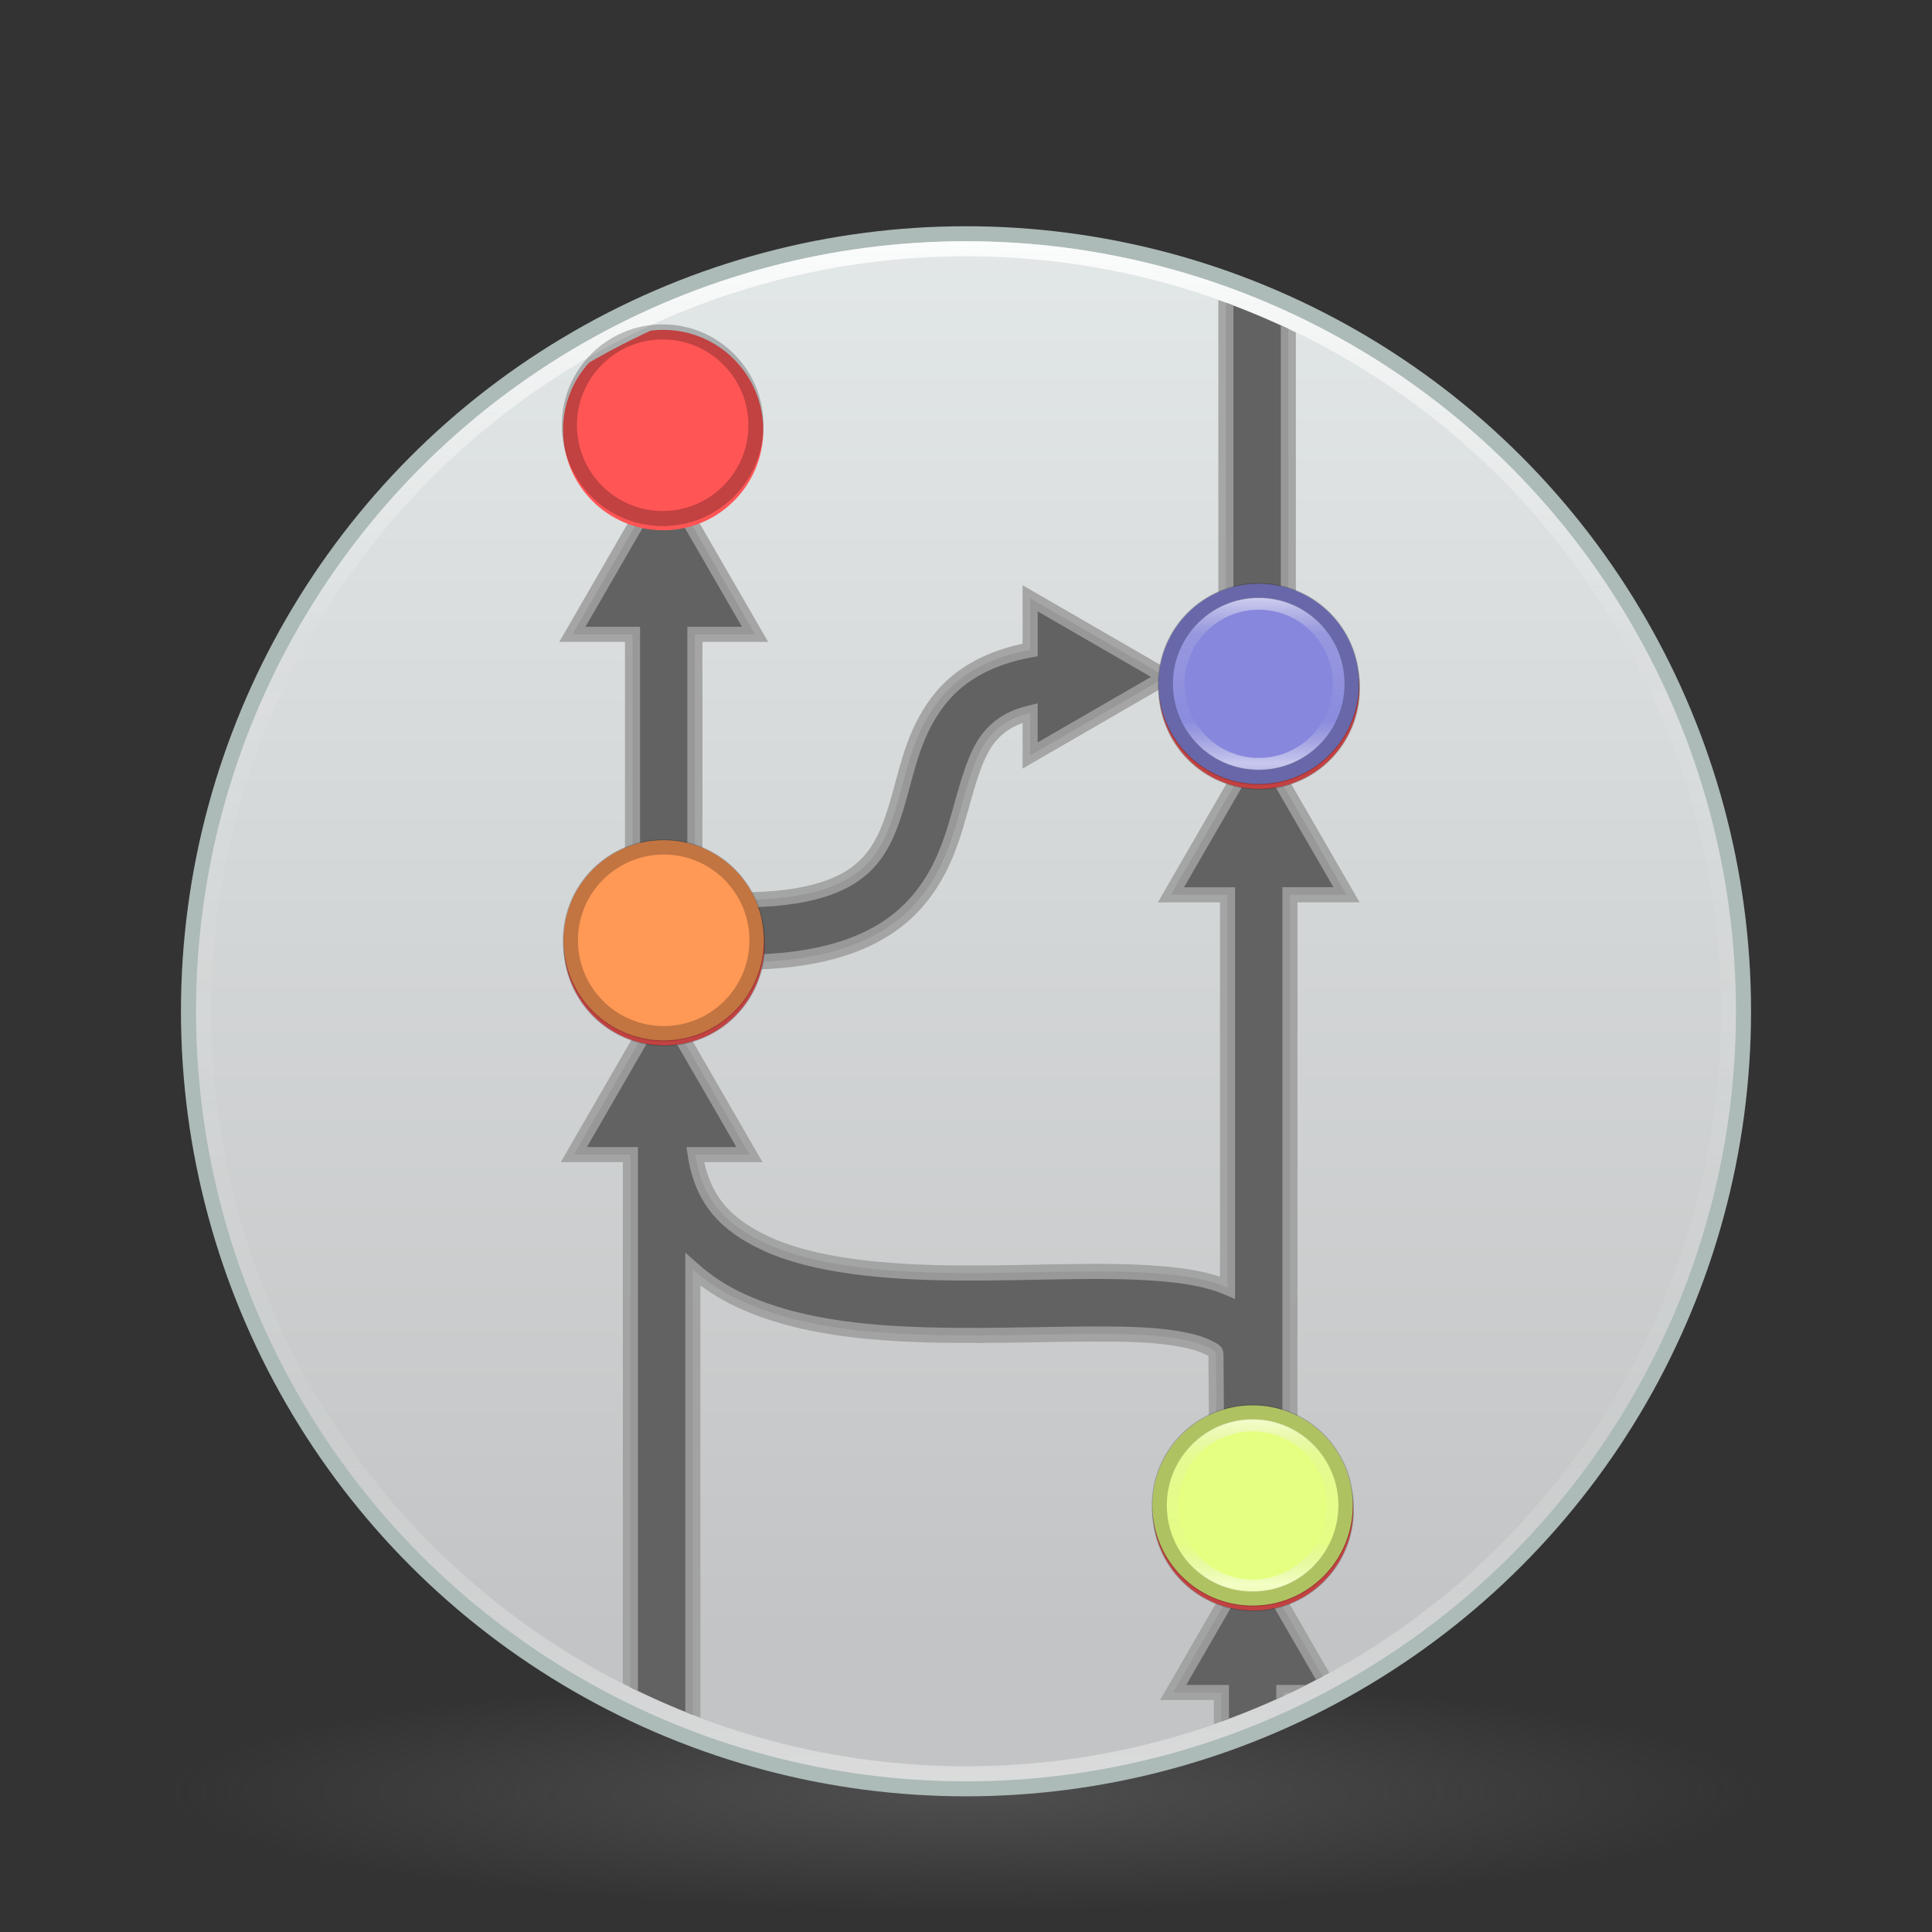 <?xml version="1.0" encoding="UTF-8" standalone="no"?>
<!-- Created with Inkscape (http://www.inkscape.org/) -->

<svg
   xmlns:dc="http://purl.org/dc/elements/1.1/"
   xmlns:cc="http://creativecommons.org/ns#"
   xmlns:rdf="http://www.w3.org/1999/02/22-rdf-syntax-ns#"
   xmlns:svg="http://www.w3.org/2000/svg"
   xmlns="http://www.w3.org/2000/svg"
   xmlns:xlink="http://www.w3.org/1999/xlink"
   xmlns:sodipodi="http://sodipodi.sourceforge.net/DTD/sodipodi-0.dtd"
   xmlns:inkscape="http://www.inkscape.org/namespaces/inkscape"
   width="128"
   height="128"
   id="svg2"
   version="1.1"
   inkscape:version="0.92.1 r15371"
   sodipodi:docname="icon.svg">
  <rect width="100%" height="100%" fill="#333333" stroke="none"/>
  <defs
     id="defs4">
    <linearGradient
       inkscape:collect="always"
       id="linearGradient5513">
      <stop
         style="stop-color:#ffffff;stop-opacity:0.54"
         offset="0"
         id="stop5505" />
      <stop
         id="stop5507"
         offset="0.25"
         style="stop-color:#dedede;stop-opacity:0.051" />
      <stop
         style="stop-color:#e6e6e6;stop-opacity:0.176"
         offset="0.75"
         id="stop5509" />
      <stop
         style="stop-color:#ffffff;stop-opacity:0.7"
         offset="1"
         id="stop5511" />
    </linearGradient>
    <linearGradient
       inkscape:collect="always"
       id="linearGradient5451">
      <stop
         style="stop-color:#626262;stop-opacity:1;"
         offset="0"
         id="stop5447" />
      <stop
         style="stop-color:#626262;stop-opacity:0;"
         offset="1"
         id="stop5449" />
    </linearGradient>
    <linearGradient
       id="linearGradient4643"
       inkscape:collect="always">
      <stop
         id="stop4635"
         offset="0"
         style="stop-color:#cfcccc;stop-opacity:1" />
      <stop
         style="stop-color:#dedede;stop-opacity:0.051"
         offset="0.25"
         id="stop4637" />
      <stop
         id="stop4639"
         offset="0.75"
         style="stop-color:#e6e6e6;stop-opacity:0.176" />
      <stop
         id="stop4641"
         offset="1"
         style="stop-color:#ffffff;stop-opacity:1" />
    </linearGradient>
    <linearGradient
       inkscape:collect="always"
       id="linearGradient4592">
      <stop
         style="stop-color:#ffffff;stop-opacity:0.43"
         offset="0"
         id="stop4588" />
      <stop
         id="stop4596"
         offset="0.25"
         style="stop-color:#e9ecec;stop-opacity:0.1" />
      <stop
         style="stop-color:#f4f5f5;stop-opacity:0.065"
         offset="0.75"
         id="stop4598" />
      <stop
         style="stop-color:#ffffff;stop-opacity:0.87"
         offset="1"
         id="stop4590" />
    </linearGradient>
    <linearGradient
       id="linearGradient5949">
      <stop
         style="stop-color:#c3c4c5;stop-opacity:1"
         offset="0"
         id="stop5951" />
      <stop
         style="stop-color:#e3e8e8;stop-opacity:1"
         offset="1"
         id="stop5953" />
    </linearGradient>
    <marker
       inkscape:stockid="TriangleOutM"
       orient="auto"
       refY="0"
       refX="0"
       id="TriangleOutM"
       style="overflow:visible">
      <path
         id="path4092"
         d="M 2.462,0 -1.229,2.133 v -4.267 z"
         style="fill-rule:evenodd;stroke:#000000;stroke-width:0.427pt"
         inkscape:connector-curvature="0" />
    </marker>
    <marker
       inkscape:stockid="TriangleOutS"
       orient="auto"
       refY="0"
       refX="0"
       id="TriangleOutS"
       style="overflow:visible">
      <path
         id="path4095"
         d="M 1.231,0 -0.614,1.067 v -2.133 z"
         style="fill-rule:evenodd;stroke:#000000;stroke-width:0.213pt"
         inkscape:connector-curvature="0" />
    </marker>
    <marker
       inkscape:stockid="Arrow2Send"
       orient="auto"
       refY="0"
       refX="0"
       id="Arrow2Send"
       style="overflow:visible">
      <path
         id="path3980"
         style="fill-rule:evenodd;stroke-width:0.2;stroke-linejoin:round"
         d="m -2.054,-1.291 3.496,1.286 -3.496,1.286 c 0.559,-0.759 0.555,-1.798 2e-7,-2.571 z"
         inkscape:connector-curvature="0" />
    </marker>
    <marker
       inkscape:stockid="Arrow1Send"
       orient="auto"
       refY="0"
       refX="0"
       id="Arrow1Send"
       style="overflow:visible">
      <path
         id="path3962"
         d="M -1.28,0 -2.347,1.067 1.387,0 -2.347,-1.067 Z"
         style="fill-rule:evenodd;stroke:#000000;stroke-width:0.213pt"
         inkscape:connector-curvature="0" />
    </marker>
    <marker
       inkscape:stockid="Arrow1Lend"
       orient="auto"
       refY="0"
       refX="0"
       id="Arrow1Lend"
       style="overflow:visible">
      <path
         id="path3950"
         d="M -10.667,0 -14.933,4.267 0,0 -14.933,-4.267 Z"
         style="fill-rule:evenodd;stroke:#000000;stroke-width:0.853pt"
         inkscape:connector-curvature="0" />
    </marker>
    <linearGradient
       inkscape:collect="always"
       xlink:href="#linearGradient5949"
       id="linearGradient5955"
       x1="47.635"
       y1="114.665"
       x2="47.635"
       y2="-99.603"
       gradientUnits="userSpaceOnUse"
       gradientTransform="matrix(0.445,0,0,0.445,58.202,1052.085)" />
    <linearGradient
       inkscape:collect="always"
       xlink:href="#linearGradient4592"
       id="linearGradient4594"
       x1="64"
       y1="1114.52"
       x2="64"
       y2="1010.52"
       gradientUnits="userSpaceOnUse" />
    <linearGradient
       inkscape:collect="always"
       xlink:href="#linearGradient4643"
       id="linearGradient4633"
       gradientUnits="userSpaceOnUse"
       x1="-70.609"
       y1="1035.388"
       x2="-70.609"
       y2="1021.667"
       gradientTransform="matrix(0.922,0,0,0.922,0.276,77.079)"
       spreadMethod="reflect" />
    <linearGradient
       inkscape:collect="always"
       xlink:href="#linearGradient4643"
       id="linearGradient4918"
       gradientUnits="userSpaceOnUse"
       gradientTransform="matrix(0.922,0,0,0.922,0.276,77.079)"
       x1="-70.609"
       y1="1035.388"
       x2="-70.609"
       y2="1021.667"
       spreadMethod="reflect" />
    <linearGradient
       inkscape:collect="always"
       xlink:href="#linearGradient4643"
       id="linearGradient4952"
       gradientUnits="userSpaceOnUse"
       gradientTransform="matrix(0.922,0,0,0.922,0.276,77.079)"
       x1="-70.609"
       y1="1035.388"
       x2="-70.609"
       y2="1021.667"
       spreadMethod="reflect" />
    <linearGradient
       inkscape:collect="always"
       xlink:href="#linearGradient4643"
       id="linearGradient4972"
       gradientUnits="userSpaceOnUse"
       gradientTransform="matrix(0.922,0,0,0.922,0.276,77.079)"
       x1="-70.609"
       y1="1035.388"
       x2="-70.609"
       y2="1021.667"
       spreadMethod="reflect" />
    <linearGradient
       inkscape:collect="always"
       xlink:href="#linearGradient5513"
       id="linearGradient4974"
       gradientUnits="userSpaceOnUse"
       gradientTransform="matrix(0.837,0,0,0.837,142.107,232.911)"
       x1="-70.609"
       y1="1035.388"
       x2="-70.609"
       y2="1021.667"
       spreadMethod="reflect" />
    <clipPath
       clipPathUnits="userSpaceOnUse"
       id="clipPath5386">
      <circle
         r="50"
         cy="1061.52"
         cx="64"
         id="circle5388"
         style="fill:#8bfd8b;fill-opacity:1;stroke:none;stroke-width:4.317;stroke-miterlimit:4;stroke-dasharray:none;stroke-opacity:1" />
    </clipPath>
    <clipPath
       clipPathUnits="userSpaceOnUse"
       id="clipPath5390">
      <ellipse
         cy="1064.47"
         cx="-27.242"
         id="circle5392"
         style="fill:#8bfd8b;fill-opacity:1;stroke:none;stroke-width:4.317;stroke-miterlimit:4;stroke-dasharray:none;stroke-opacity:1"
         rx="55.036"
         ry="55.024" />
    </clipPath>
    <clipPath
       clipPathUnits="userSpaceOnUse"
       id="clipPath5394">
      <circle
         r="50"
         cy="1061.52"
         cx="64"
         id="circle5396"
         style="fill:#8bfd8b;fill-opacity:1;stroke:none;stroke-width:4.317;stroke-miterlimit:4;stroke-dasharray:none;stroke-opacity:1" />
    </clipPath>
    <clipPath
       clipPathUnits="userSpaceOnUse"
       id="clipPath5398">
      <ellipse
         cy="1055.749"
         cx="-64.268"
         id="circle5400"
         style="fill:#8bfd8b;fill-opacity:1;stroke:none;stroke-width:4.317;stroke-miterlimit:4;stroke-dasharray:none;stroke-opacity:1"
         rx="55.036"
         ry="55.024" />
    </clipPath>
    <clipPath
       clipPathUnits="userSpaceOnUse"
       id="clipPath5402">
      <circle
         r="50"
         cy="1061.52"
         cx="64"
         id="circle5404"
         style="fill:#8bfd8b;fill-opacity:1;stroke:none;stroke-width:4.317;stroke-miterlimit:4;stroke-dasharray:none;stroke-opacity:1" />
    </clipPath>
    <clipPath
       clipPathUnits="userSpaceOnUse"
       id="clipPath5406">
      <ellipse
         cy="1039.925"
         cx="-67.625"
         id="circle5408"
         style="fill:#8bfd8b;fill-opacity:1;stroke:none;stroke-width:4.317;stroke-miterlimit:4;stroke-dasharray:none;stroke-opacity:1"
         rx="55.036"
         ry="55.024" />
    </clipPath>
    <clipPath
       clipPathUnits="userSpaceOnUse"
       id="clipPath5410">
      <circle
         r="50"
         cy="1061.52"
         cx="64"
         id="circle5412"
         style="fill:#8bfd8b;fill-opacity:1;stroke:none;stroke-width:4.317;stroke-miterlimit:4;stroke-dasharray:none;stroke-opacity:1" />
    </clipPath>
    <clipPath
       clipPathUnits="userSpaceOnUse"
       id="clipPath5414">
      <circle
         r="50"
         cy="1061.52"
         cx="64"
         id="circle5416"
         style="fill:#8bfd8b;fill-opacity:1;stroke:none;stroke-width:4.317;stroke-miterlimit:4;stroke-dasharray:none;stroke-opacity:1" />
    </clipPath>
    <clipPath
       clipPathUnits="userSpaceOnUse"
       id="clipPath5425">
      <ellipse
         style="fill:#8bfd8b;fill-opacity:1;stroke:none;stroke-width:4.317;stroke-miterlimit:4;stroke-dasharray:none;stroke-opacity:1"
         id="circle5427"
         cx="-42.676"
         cy="1067.715"
         rx="55.036"
         ry="55.024" />
    </clipPath>
    <clipPath
       clipPathUnits="userSpaceOnUse"
       id="clipPath5429">
      <ellipse
         style="fill:#8bfd8b;fill-opacity:1;stroke:none;stroke-width:4.317;stroke-miterlimit:4;stroke-dasharray:none;stroke-opacity:1"
         id="circle5431"
         cx="-27.242"
         cy="1064.47"
         rx="55.036"
         ry="55.024" />
    </clipPath>
    <clipPath
       clipPathUnits="userSpaceOnUse"
       id="clipPath5433">
      <ellipse
         style="fill:#8bfd8b;fill-opacity:1;stroke:none;stroke-width:4.317;stroke-miterlimit:4;stroke-dasharray:none;stroke-opacity:1"
         id="circle5435"
         cx="-64.268"
         cy="1055.749"
         rx="55.036"
         ry="55.024" />
    </clipPath>
    <clipPath
       clipPathUnits="userSpaceOnUse"
       id="clipPath5437">
      <ellipse
         style="fill:#8bfd8b;fill-opacity:1;stroke:none;stroke-width:4.317;stroke-miterlimit:4;stroke-dasharray:none;stroke-opacity:1"
         id="circle5439"
         cx="-67.625"
         cy="1039.925"
         rx="55.036"
         ry="55.024" />
    </clipPath>
    <clipPath
       clipPathUnits="userSpaceOnUse"
       id="clipPath5441">
      <circle
         style="fill:#8bfd8b;fill-opacity:1;stroke:none;stroke-width:4.317;stroke-miterlimit:4;stroke-dasharray:none;stroke-opacity:1"
         id="circle5443"
         cx="64"
         cy="1061.52"
         r="50" />
    </clipPath>
    <radialGradient
       inkscape:collect="always"
       xlink:href="#linearGradient5451"
       id="radialGradient5453"
       cx="65.938"
       cy="1121.77"
       fx="65.938"
       fy="1121.77"
       r="52.938"
       gradientTransform="matrix(1,0,0,0.149,-1.938,946.156)"
       gradientUnits="userSpaceOnUse" />
  </defs>
  <sodipodi:namedview
     id="base"
     pagecolor="#ffffff"
     bordercolor="#666666"
     borderopacity="1.0"
     inkscape:pageopacity="0.0"
     inkscape:pageshadow="2"
     inkscape:zoom="5.6568543"
     inkscape:cx="68.906247"
     inkscape:cy="48.647884"
     inkscape:document-units="px"
     inkscape:current-layer="layer1"
     showgrid="true"
     inkscape:snap-bbox="true"
     inkscape:snap-bbox-edge-midpoints="false"
     inkscape:bbox-paths="false"
     inkscape:window-width="1920"
     inkscape:window-height="1001"
     inkscape:window-x="-9"
     inkscape:window-y="-9"
     inkscape:window-maximized="1"
     inkscape:bbox-nodes="false"
     inkscape:snap-page="true"
     showguides="false"
     inkscape:snap-grids="false"
     inkscape:snap-bbox-midpoints="true">
    <inkscape:grid
       type="xygrid"
       id="grid36"
       empspacing="4" />
  </sodipodi:namedview>
  <g
     inkscape:label="Layer 1"
     inkscape:groupmode="layer"
     id="layer1"
     transform="translate(0,-994.52)">
    <rect
       style="opacity:0.597;fill:url(#radialGradient5453);fill-opacity:1;stroke:none;stroke-width:1;stroke-miterlimit:4;stroke-dasharray:none;stroke-opacity:0.89"
       id="rect5445"
       width="105.875"
       height="15.75"
       x="11.062"
       y="1105.156" />
    <circle
       style="fill:url(#linearGradient5955);fill-opacity:1;stroke:none;stroke-width:4.448;stroke-miterlimit:4;stroke-dasharray:none;stroke-opacity:1"
       id="path2985"
       cx="64"
       cy="1061.52"
       r="51.511" />
    <circle
       style="fill:none;fill-opacity:1;stroke:#acbab8;stroke-width:1;stroke-miterlimit:4;stroke-dasharray:none;stroke-opacity:1"
       id="path5538"
       cx="64"
       cy="1061.52"
       r="51.511" />
    <circle
       r="50.521"
       cy="1061.52"
       cx="64"
       id="circle4574"
       style="fill:none;fill-opacity:1;stroke:url(#linearGradient4594);stroke-width:1;stroke-miterlimit:4;stroke-dasharray:none;stroke-opacity:1" />
    <g
       id="g4659"
       transform="translate(12.319,-2.431)" />
    <g
       transform="translate(-25.889,60.163)"
       id="g4807" />
    <path
       id="path3761"
       style="color:#000000;font-style:normal;font-variant:normal;font-weight:normal;font-stretch:normal;font-size:medium;line-height:normal;font-family:sans-serif;font-variant-ligatures:normal;font-variant-position:normal;font-variant-caps:normal;font-variant-numeric:normal;font-variant-alternates:normal;font-feature-settings:normal;text-indent:0;text-align:start;text-decoration:none;text-decoration-line:none;text-decoration-style:solid;text-decoration-color:#000000;letter-spacing:normal;word-spacing:normal;text-transform:none;writing-mode:lr-tb;direction:ltr;text-orientation:mixed;dominant-baseline:auto;baseline-shift:baseline;text-anchor:start;white-space:normal;shape-padding:0;clip-rule:nonzero;display:inline;overflow:visible;visibility:visible;opacity:1;isolation:auto;mix-blend-mode:normal;color-interpolation:sRGB;color-interpolation-filters:linearRGB;solid-color:#000000;solid-opacity:1;vector-effect:none;fill:#626262;fill-opacity:1;fill-rule:nonzero;stroke:#9e9e9e;stroke-width:1;stroke-linecap:butt;stroke-linejoin:miter;stroke-miterlimit:4;stroke-dasharray:none;stroke-dashoffset:0;stroke-opacity:0.89;color-rendering:auto;image-rendering:auto;shape-rendering:auto;text-rendering:auto;enable-background:accumulate"
       d="m 82.988,1097.544 -5.265,9.11 h 3.197 v 3.516 h 4.136 v -3.516 h 3.196 z m 0.406,-53.805 -5.816,10.065 h 3.749 v 0.839 25.186 c -1.369,-0.581 -2.9,-0.805 -4.597,-0.939 -3.894,-0.306 -8.727,0.014 -13.477,-0.032 -4.749,-0.045 -9.372,-0.496 -12.485,-1.942 -2.585,-1.201 -4.225,-2.783 -4.709,-5.903 h 3.593 l -5.816,-10.067 -5.816,10.067 h 3.746 v 0.133 37.301 2.068 h 4.136 v -2.068 -29.824 c 0.936,0.829 1.988,1.515 3.125,2.043 4.161,1.933 9.237,2.278 14.186,2.325 4.949,0.047 9.815,-0.244 13.194,0.021 1.69,0.133 2.991,0.442 3.597,0.76 0.606,0.318 0.557,0.239 0.557,0.749 v 0.01 l 0.055,6.836 0.016,2.069 4.136,-0.034 -0.016,-1.821 h 0.71 v -2.068 -6.826 -28.046 -0.839 h 3.749 z m -2.175,-31.265 v 2.069 19.69 2.069 h 4.136 v -2.069 -19.69 -2.069 z m -37.246,13.598 -6.052,10.475 h 3.985 v 13.77 2.068 h 4.134 v -2.068 -13.77 h 3.985 z m 24.277,8.088 v 3.42 c -2.634,0.482 -4.567,1.569 -5.845,3.088 -1.753,2.084 -2.232,4.522 -2.804,6.561 -0.571,2.039 -1.155,3.649 -2.449,4.801 -1.294,1.152 -3.541,2.108 -8.123,2.108 h -2.069 v 4.135 h 2.069 c 5.176,0 8.62,-1.148 10.873,-3.154 2.253,-2.006 3.072,-4.604 3.68,-6.774 0.608,-2.17 1.085,-3.943 1.987,-5.016 0.563,-0.669 1.314,-1.241 2.679,-1.576 v 2.822 l 9.007,-5.209 z"
       clip-path="url(#clipPath5441)" />
    <g
       style="stroke-width:1.101"
       id="g4711-6"
       transform="matrix(0.908,0,0,0.909,102.84,125.427)">
      <circle
         r="7.304"
         cy="1024.985"
         cx="-64.797"
         clip-path="none"
         id="path5544-5"
         style="fill:#ff5555;fill-opacity:1;stroke:none;stroke-width:1.268;stroke-linejoin:round;stroke-miterlimit:4;stroke-dasharray:none;stroke-opacity:1" />
      <circle
         style="opacity:1;fill:none;fill-opacity:1;stroke:#000000;stroke-width:1.101;stroke-linejoin:round;stroke-miterlimit:4;stroke-dasharray:none;stroke-opacity:0.24"
         id="circle4617-8"
         clip-path="none"
         cx="-64.797"
         cy="1024.985"
         r="6.804" />
      <circle
         style="fill:none;fill-opacity:1;stroke:url(#linearGradient4918);stroke-width:1.094;stroke-linejoin:round;stroke-miterlimit:4;stroke-dasharray:none;stroke-opacity:1"
         id="circle4631-0"
         clip-path="none"
         cx="-64.797"
         cy="1024.985"
         r="5.844" />
    </g>
    <ellipse
       cy="1056.817"
       cx="43.972"
       clip-path="none"
       id="circle4925"
       style="fill:#ff9955;fill-opacity:1;stroke:none;stroke-width:1.152;stroke-linejoin:round;stroke-miterlimit:4;stroke-dasharray:none;stroke-opacity:1"
       rx="6.636"
       ry="6.637" />
    <g
       style="stroke-width:1.101"
       transform="matrix(0.908,0,0,0.909,142.262,108.436)"
       id="g4944">
      <circle
         style="fill:#ff5555;fill-opacity:1;stroke:none;stroke-width:1.268;stroke-linejoin:round;stroke-miterlimit:4;stroke-dasharray:none;stroke-opacity:1"
         id="circle4938"
         clip-path="none"
         cx="-64.797"
         cy="1024.985"
         r="7.304" />
      <circle
         r="6.804"
         cy="1024.985"
         cx="-64.797"
         clip-path="none"
         id="circle4940"
         style="opacity:1;fill:none;fill-opacity:1;stroke:#000000;stroke-width:1.101;stroke-linejoin:round;stroke-miterlimit:4;stroke-dasharray:none;stroke-opacity:0.24" />
      <circle
         r="5.844"
         cy="1024.985"
         cx="-64.797"
         clip-path="none"
         id="circle4942"
         style="fill:none;fill-opacity:1;stroke:url(#linearGradient4952);stroke-width:1.094;stroke-linejoin:round;stroke-miterlimit:4;stroke-dasharray:none;stroke-opacity:1" />
    </g>
    <ellipse
       style="fill:#8787de;fill-opacity:1;stroke:none;stroke-width:1.152;stroke-linejoin:round;stroke-miterlimit:4;stroke-dasharray:none;stroke-opacity:1"
       id="circle4946"
       clip-path="none"
       cx="83.394"
       cy="1039.826"
       rx="6.636"
       ry="6.637" />
    <g
       style="stroke-width:1.101"
       id="g4964"
       transform="matrix(0.908,0,0,0.909,141.856,162.87)">
      <circle
         r="7.304"
         cy="1024.985"
         cx="-64.797"
         clip-path="none"
         id="circle4958"
         style="fill:#ff5555;fill-opacity:1;stroke:none;stroke-width:1.268;stroke-linejoin:round;stroke-miterlimit:4;stroke-dasharray:none;stroke-opacity:1" />
      <circle
         style="opacity:1;fill:none;fill-opacity:1;stroke:#000000;stroke-width:1.101;stroke-linejoin:round;stroke-miterlimit:4;stroke-dasharray:none;stroke-opacity:0.24"
         id="circle4960"
         clip-path="none"
         cx="-64.797"
         cy="1024.985"
         r="6.804" />
      <circle
         style="fill:none;fill-opacity:1;stroke:url(#linearGradient4972);stroke-width:1.094;stroke-linejoin:round;stroke-miterlimit:4;stroke-dasharray:none;stroke-opacity:1"
         id="circle4962"
         clip-path="none"
         cx="-64.797"
         cy="1024.985"
         r="5.844" />
    </g>
    <ellipse
       cy="1094.26"
       cx="82.988"
       clip-path="none"
       id="circle4966"
       style="fill:#e5ff80;fill-opacity:1;stroke:none;stroke-width:1.152;stroke-linejoin:round;stroke-miterlimit:4;stroke-dasharray:none;stroke-opacity:1"
       rx="6.636"
       ry="6.637" />
    <ellipse
       style="opacity:1;fill:none;fill-opacity:1;stroke:#000000;stroke-width:1;stroke-linejoin:round;stroke-miterlimit:4;stroke-dasharray:none;stroke-opacity:0.24"
       id="circle4968"
       clip-path="none"
       cx="82.988"
       cy="1094.26"
       rx="6.181"
       ry="6.183" />
    <ellipse
       style="fill:none;fill-opacity:1;stroke:url(#linearGradient4974);stroke-width:0.8;stroke-linejoin:round;stroke-miterlimit:4;stroke-dasharray:none;stroke-opacity:1"
       id="circle4970"
       clip-path="none"
       cx="82.988"
       cy="1094.26"
       rx="5.309"
       ry="5.31" />
    <g
       id="g4682"
       transform="matrix(0.908,0,0,0.909,102.771,91.302)"
       style="stroke-width:1.101"
       clip-path="url(#clipPath5425)">
      <circle
         r="7.304"
         cy="1024.985"
         cx="-64.797"
         clip-path="none"
         id="path5544"
         style="fill:#ff5555;fill-opacity:1;stroke:none;stroke-width:1.268;stroke-linejoin:round;stroke-miterlimit:4;stroke-dasharray:none;stroke-opacity:1" />
    </g>
    <use
       x="0"
       y="0"
       xlink:href="#circle4970"
       id="use5493"
       transform="translate(-39.016,-37.443)"
       width="100%"
       height="100%" />
    <use
       x="0"
       y="0"
       xlink:href="#use5493"
       id="use5495"
       transform="translate(39.422,-16.991)"
       width="100%"
       height="100%" />
    <use
       x="0"
       y="0"
       xlink:href="#use5495"
       id="use5497"
       transform="translate(-39.491,-17.134)"
       width="100%"
       height="100%" />
    <use
       x="0"
       y="0"
       xlink:href="#circle4968"
       id="use5499"
       transform="translate(-39.016,-37.443)"
       width="100%"
       height="100%" />
    <use
       x="0"
       y="0"
       xlink:href="#use5499"
       id="use5501"
       transform="translate(39.422,-16.991)"
       width="100%"
       height="100%" />
    <use
       x="0"
       y="0"
       xlink:href="#use5501"
       id="use5503"
       transform="translate(-39.491,-17.134)"
       width="100%"
       height="100%" />
  </g>
</svg>

